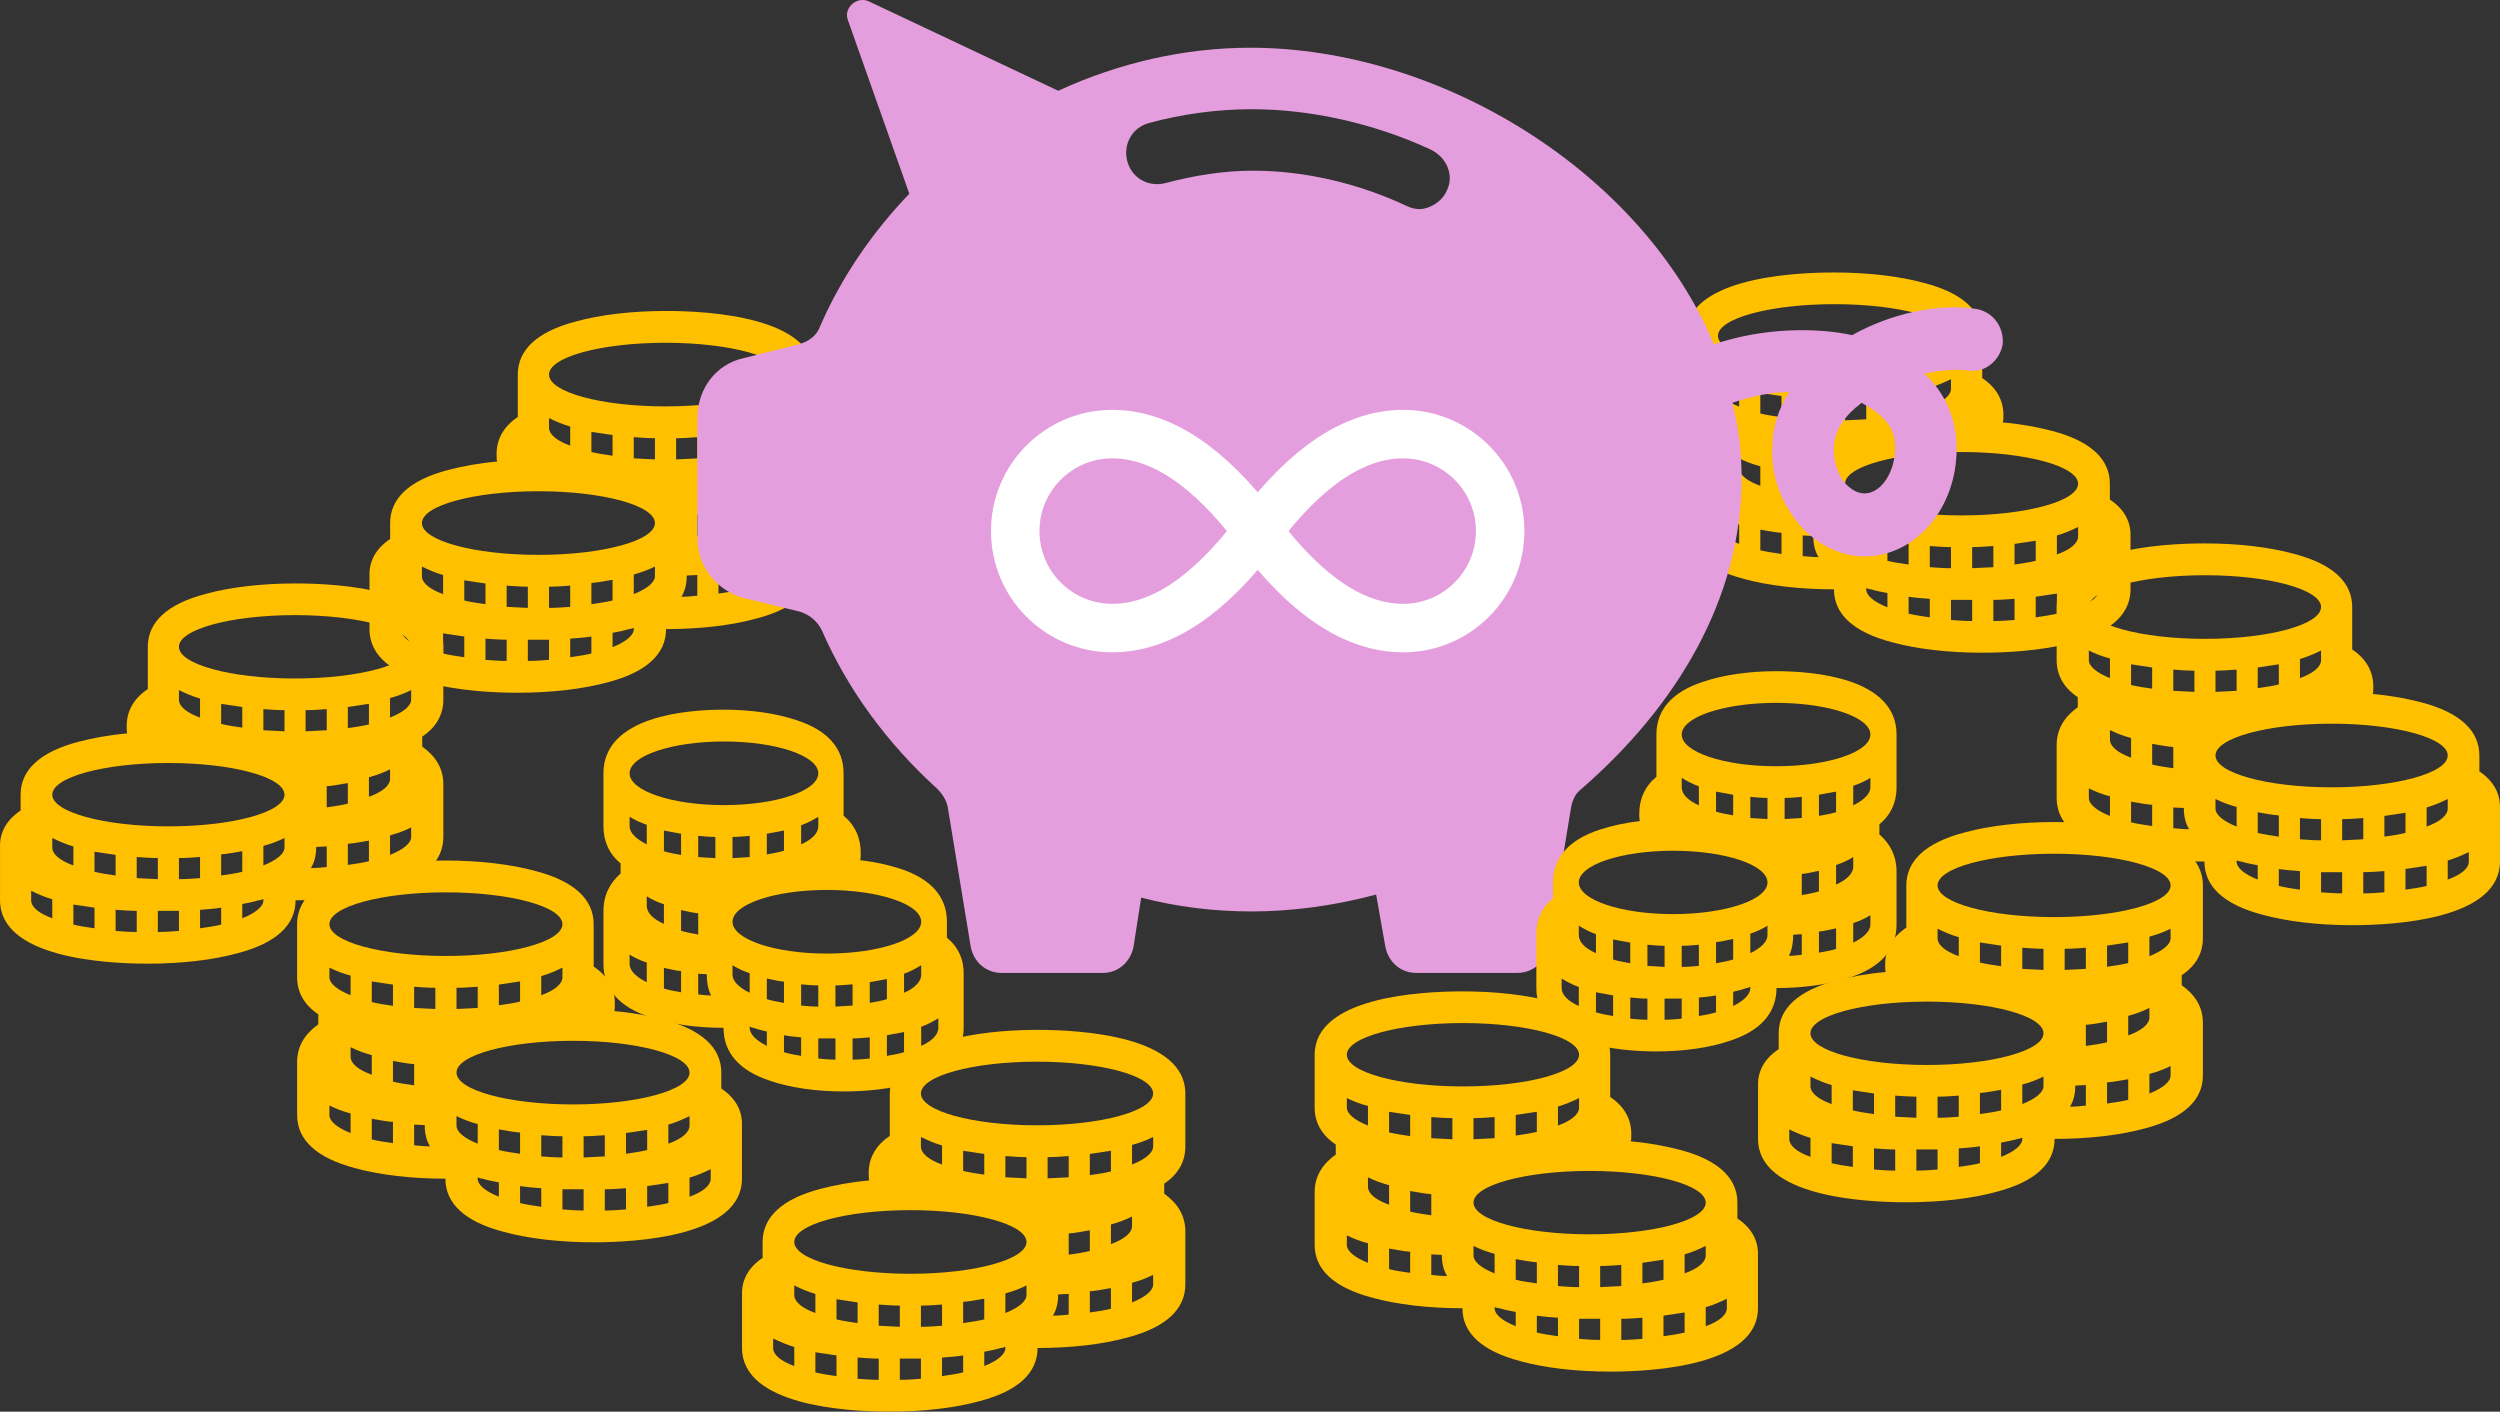 <svg width="1624" height="917" xmlns="http://www.w3.org/2000/svg" xmlns:xlink="http://www.w3.org/1999/xlink" xml:space="preserve" overflow="hidden"><rect width="100%" height="100%" fill="#333333" stroke="none"/><defs><clipPath id="clip0"><rect x="1237" y="729" width="1624" height="917"/></clipPath></defs><g clip-path="url(#clip0)" transform="translate(-1237 -729)"><path d="M2600.68 1111.83C2600.68 1116.29 2595.52 1120.41 2586.92 1123.5L2586.92 1111.15C2591.74 1109.77 2596.56 1107.72 2600.68 1105.66L2600.68 1111.83ZM2573.16 1089.19 2573.16 1076.84C2577.98 1075.47 2582.79 1073.41 2586.92 1071.35L2586.92 1077.53C2586.92 1081.99 2581.76 1086.1 2573.16 1089.19ZM2573.16 1127.61C2569.03 1128.64 2564.22 1129.33 2559.4 1130.02L2559.4 1116.64C2563.87 1115.95 2568.69 1115.26 2573.16 1114.58L2573.16 1127.61ZM2545.64 1082.33C2550.11 1081.64 2554.93 1080.96 2559.4 1080.27L2559.4 1093.31C2555.27 1094.34 2550.46 1095.02 2545.64 1095.71L2545.64 1082.33ZM2545.64 1131.73C2541.17 1132.07 2536.7 1132.42 2531.88 1132.42L2531.88 1118.69C2536.01 1118.69 2540.82 1118.35 2545.64 1118.01L2545.64 1131.73ZM2518.12 1098.11 2518.12 1084.39C2522.25 1084.39 2527.06 1084.05 2531.88 1083.7L2531.88 1097.42C2527.41 1097.77 2522.93 1097.77 2518.12 1098.11ZM2518.12 1132.42C2513.3 1132.42 2508.83 1132.07 2504.36 1131.73L2504.36 1118.69C2506.77 1118.69 2508.83 1118.69 2511.24 1118.69 2513.3 1118.69 2515.71 1118.69 2518.12 1118.69L2518.12 1132.42ZM2490.6 1083.7C2495.07 1084.05 2499.54 1084.39 2504.36 1084.39L2504.36 1098.11C2499.54 1098.11 2495.07 1097.77 2490.6 1097.42L2490.6 1083.7ZM2490.6 1130.02C2485.78 1129.33 2480.96 1128.64 2476.83 1127.61L2476.83 1116.64C2481.31 1117.32 2485.78 1117.67 2490.6 1118.01L2490.6 1130.02ZM2463.07 1093.31 2463.07 1079.93C2467.55 1080.62 2472.02 1081.64 2476.83 1081.99L2476.83 1095.71C2472.02 1095.02 2467.2 1094.34 2463.07 1093.31ZM2463.07 1123.5C2454.47 1120.07 2449.31 1115.95 2449.31 1111.83L2449.31 1111.15C2449.31 1111.15 2449.31 1111.15 2449.66 1111.15 2450.69 1111.49 2451.38 1111.83 2452.41 1111.83 2455.85 1112.86 2459.29 1113.55 2463.07 1114.23L2463.07 1123.5ZM2408.03 1076.84C2410.44 1076.84 2412.5 1077.18 2414.91 1077.18L2414.91 1077.53C2414.91 1082.33 2415.94 1087.13 2418.35 1090.91 2414.91 1090.91 2411.47 1090.56 2408.03 1090.22L2408.03 1076.84ZM2394.27 1035.68C2398.74 1036.36 2403.21 1037.39 2408.03 1037.73L2408.03 1051.46C2403.21 1050.77 2398.4 1050.08 2394.27 1049.05L2394.27 1035.68ZM2394.27 1088.85C2389.45 1088.16 2384.64 1087.48 2380.51 1086.45L2380.51 1073.07C2384.98 1073.75 2389.45 1074.78 2394.27 1075.13L2394.27 1088.85ZM2366.75 1032.93 2366.75 1026.76C2370.88 1028.81 2375.35 1030.53 2380.51 1031.9L2380.51 1044.59C2371.91 1041.51 2366.75 1037.39 2366.75 1032.93ZM2366.75 1082.33C2358.15 1078.9 2352.99 1074.78 2352.99 1070.67L2352.99 1064.49C2357.11 1066.55 2361.59 1068.27 2366.75 1069.64L2366.75 1082.33ZM2352.99 975.297C2357.11 977.356 2361.59 979.071 2366.75 980.443L2366.75 993.136C2358.15 989.706 2352.99 985.589 2352.99 981.472L2352.99 975.297ZM2394.27 986.275 2394.27 999.997C2389.45 999.311 2384.64 998.625 2380.51 997.596L2380.51 984.217C2384.98 984.903 2389.45 985.589 2394.27 986.275ZM2428.67 926.583C2470.64 926.583 2504.36 935.846 2504.36 947.167 2504.36 958.488 2470.64 967.75 2428.67 967.75 2386.7 967.75 2352.99 958.488 2352.99 947.167 2352.99 935.846 2386.7 926.583 2428.67 926.583ZM2449.31 1089.19C2440.71 1085.76 2435.55 1081.64 2435.55 1077.53L2435.55 1071.35C2439.68 1073.41 2444.15 1075.13 2449.31 1076.5L2449.31 1089.19ZM2490.6 993.136 2490.6 980.786C2495.41 979.414 2500.23 977.356 2504.36 975.297L2504.36 981.472C2504.36 985.932 2499.2 990.049 2490.6 993.136ZM2463.07 999.654 2463.07 986.275C2467.55 985.589 2472.36 984.903 2476.83 984.217L2476.83 997.253C2472.71 998.282 2467.89 998.968 2463.07 999.654ZM2435.55 1002.06 2435.55 988.333C2439.68 988.333 2444.5 987.991 2449.31 987.647L2449.31 1001.37C2444.84 1001.71 2440.37 1001.71 2435.55 1002.06ZM2408.03 1001.37 2408.03 987.647C2412.5 987.991 2416.97 988.333 2421.79 988.333L2421.79 1002.06C2416.97 1001.71 2412.5 1001.71 2408.03 1001.37ZM2586.92 1043.22C2586.92 1054.54 2553.21 1063.81 2511.24 1063.81 2469.27 1063.81 2435.55 1054.54 2435.55 1043.22 2435.55 1031.9 2469.27 1022.64 2511.24 1022.64 2553.21 1022.64 2586.92 1031.9 2586.92 1043.22ZM2607.56 1053.51 2607.56 1043.22C2607.56 1027.1 2594.84 1015.43 2570.07 1008.92 2560.78 1006.52 2550.11 1004.46 2538.07 1003.43 2538.42 1002.06 2538.42 1000.34 2538.42 998.625 2538.42 989.02 2533.94 980.786 2524.65 974.611L2524.65 947.167C2524.65 931.043 2511.93 919.379 2487.16 912.861 2470.99 908.401 2450.34 906 2428.33 906 2399.43 906 2332 910.117 2332 947.167L2332 981.472C2332 991.078 2336.47 999.311 2345.76 1005.49L2345.76 1012C2337.5 1017.84 2332 1025.73 2332 1036.36L2332 1070.67C2332 1086.79 2344.73 1098.45 2369.5 1104.97 2385.67 1109.43 2406.31 1111.83 2428.33 1111.83 2428.33 1127.96 2441.06 1139.62 2465.83 1146.14 2482 1150.6 2502.64 1153 2524.65 1153 2553.55 1153 2620.98 1148.88 2620.98 1111.83L2620.98 1077.53C2621.33 1067.92 2616.85 1059.69 2607.56 1053.51Z" fill="#FFC000" fill-rule="evenodd"/><path d="M268.684 206.667C268.684 211.145 263.523 215.278 254.923 218.378L254.923 205.978C259.739 204.6 264.556 202.533 268.684 200.467L268.684 206.667ZM241.162 183.933 241.162 171.533C245.978 170.156 250.795 168.089 254.923 166.022L254.923 172.222C254.923 176.7 249.762 180.834 241.162 183.933ZM241.162 222.511C237.034 223.545 232.217 224.234 227.401 224.923L227.401 211.489C231.873 210.8 236.689 210.111 241.162 209.422L241.162 222.511ZM213.64 177.045C218.112 176.356 222.928 175.667 227.401 174.978L227.401 188.067C223.273 189.1 218.456 189.789 213.64 190.478L213.64 177.045ZM213.64 226.645C209.167 226.989 204.695 227.334 199.879 227.334L199.879 213.556C204.007 213.556 208.824 213.211 213.64 212.867L213.64 226.645ZM186.118 192.889 186.118 179.111C190.246 179.111 195.063 178.767 199.879 178.422L199.879 192.2C195.406 192.545 190.934 192.545 186.118 192.889ZM186.118 227.334C181.302 227.334 176.829 226.989 172.357 226.645L172.357 213.556C174.765 213.556 176.829 213.556 179.237 213.556 181.302 213.556 183.71 213.556 186.118 213.556L186.118 227.334ZM158.596 178.422C163.068 178.767 167.541 179.111 172.357 179.111L172.357 192.889C167.541 192.889 163.068 192.545 158.596 192.2L158.596 178.422ZM158.596 224.923C153.78 224.234 148.963 223.545 144.835 222.511L144.835 211.489C149.307 212.178 153.78 212.523 158.596 212.867L158.596 224.923ZM131.074 188.067 131.074 174.634C135.546 175.323 140.019 176.356 144.835 176.7L144.835 190.478C140.019 189.789 135.202 189.1 131.074 188.067ZM131.074 218.378C122.473 214.934 117.313 210.8 117.313 206.667L117.313 205.978C117.313 205.978 117.313 205.978 117.657 205.978 118.689 206.323 119.377 206.667 120.409 206.667 123.849 207.7 127.289 208.389 131.074 209.078L131.074 218.378ZM76.03 171.533C78.438 171.533 80.502 171.878 82.91 171.878L82.91 172.222C82.91 177.045 83.942 181.867 86.351 185.656 82.91 185.656 79.47 185.311 76.03 184.967L76.03 171.533ZM62.269 130.2C66.741 130.889 71.213 131.923 76.03 132.267L76.03 146.045C71.213 145.356 66.397 144.667 62.269 143.634L62.269 130.2ZM62.269 183.589C57.452 182.9 52.636 182.211 48.508 181.178L48.508 167.745C52.98 168.434 57.452 169.467 62.269 169.811L62.269 183.589ZM34.747 127.445 34.747 121.245C38.875 123.311 43.347 125.034 48.508 126.411L48.508 139.156C39.907 136.056 34.747 131.923 34.747 127.445ZM34.747 177.045C26.146 173.6 20.986 169.467 20.986 165.333L20.986 159.133C25.114 161.2 29.586 162.923 34.747 164.3L34.747 177.045ZM20.986 69.578C25.114 71.644 29.586 73.367 34.747 74.745L34.747 87.489C26.146 84.044 20.986 79.911 20.986 75.778L20.986 69.578ZM62.269 80.6 62.269 94.378C57.452 93.689 52.636 93 48.508 91.967L48.508 78.533C52.98 79.222 57.452 79.911 62.269 80.6ZM96.671 20.667C138.642 20.667 172.357 29.967 172.357 41.333 172.357 52.7 138.642 62 96.671 62 54.7 62 20.986 52.7 20.986 41.333 20.986 29.967 54.7 20.667 96.671 20.667ZM117.313 183.933C108.712 180.489 103.552 176.356 103.552 172.222L103.552 166.022C107.68 168.089 112.152 169.811 117.313 171.189L117.313 183.933ZM158.596 87.489 158.596 75.089C163.412 73.711 168.229 71.644 172.357 69.578L172.357 75.778C172.357 80.256 167.196 84.389 158.596 87.489ZM131.074 94.034 131.074 80.6C135.546 79.911 140.362 79.222 144.835 78.533L144.835 91.622C140.707 92.656 135.89 93.344 131.074 94.034ZM103.552 96.445 103.552 82.667C107.68 82.667 112.496 82.323 117.313 81.978L117.313 95.756C112.84 96.1 108.368 96.1 103.552 96.445ZM76.03 95.756 76.03 81.978C80.502 82.323 84.974 82.667 89.791 82.667L89.791 96.445C84.974 96.1 80.502 96.1 76.03 95.756ZM254.923 137.778C254.923 149.145 221.208 158.445 179.237 158.445 137.266 158.445 103.552 149.145 103.552 137.778 103.552 126.411 137.266 117.111 179.237 117.111 221.208 117.111 254.923 126.411 254.923 137.778ZM275.565 148.111 275.565 137.778C275.565 121.589 262.835 109.878 238.066 103.333 228.777 100.922 218.112 98.856 206.071 97.822 206.415 96.445 206.415 94.722 206.415 93 206.415 83.356 201.943 75.089 192.654 68.889L192.654 41.333C192.654 25.144 179.925 13.433 155.156 6.889 138.986 2.411 118.345 0 96.327 0 67.429 0 0 4.133 0 41.333L0 75.778C0 85.422 4.472 93.689 13.761 99.889L13.761 106.434C5.504 112.289 0 120.211 0 130.889L0 165.333C0 181.522 12.729 193.234 37.499 199.778 53.668 204.256 74.309 206.667 96.327 206.667 96.327 222.856 109.056 234.567 133.826 241.111 149.995 245.589 170.637 248 192.654 248 221.552 248 288.981 243.867 288.981 206.667L288.981 172.222C289.326 162.578 284.853 154.311 275.565 148.111Z" fill="#FFC000" fill-rule="evenodd" transform="matrix(-1 0 0 1 1766 931)"/><path d="M2448.16 1049.52C2443.17 1049.52 2439.18 1046.53 2436.19 1043.54 2431.2 1038.54 2428.21 1029.56 2428.21 1020.57 2428.21 1007.6 2437.18 997.612 2445.16 991.622L2446.16 990.623C2465.12 1000.61 2468.1 1010.59 2468.1 1019.58 2468.1 1035.55 2459.13 1049.52 2448.16 1049.52ZM2176.83 852.856C2173.83 859.844 2165.85 864.835 2158.87 864.835 2155.88 864.835 2152.89 863.837 2150.89 862.839 2118.97 847.864 2084.06 839.878 2051.14 839.878 2032.18 839.878 2013.23 842.873 1994.28 847.864 1983.3 850.859 1972.33 844.869 1969.34 833.887 1966.35 822.906 1972.33 811.925 1983.3 808.93 2005.25 802.94 2028.19 799.945 2050.14 799.945 2088.05 799.945 2128.94 808.93 2165.85 825.901 2176.83 830.893 2181.81 842.873 2176.83 852.856ZM2520.98 929.726C2496.04 925.733 2465.12 932.721 2440.18 946.697 2417.23 941.706 2382.32 941.706 2350.4 952.688 2303.51 840.876 2172.84 760.012 2049.14 760.012 2006.25 760.012 1963.35 769.995 1924.45 787.965L1801.75 730.063C1793.77 726.069 1784.79 734.055 1787.79 742.042L1827.69 854.852C1803.75 879.81 1783.8 908.761 1769.83 940.708 1767.84 946.697 1762.85 950.691 1755.87 952.688L1719.95 961.672C1702 965.666 1690.03 981.639 1690.03 1000.61L1690.03 1078.48C1690.03 1096.45 1702 1112.42 1719.95 1117.41L1756.86 1126.4C1762.85 1128.39 1767.84 1132.39 1770.83 1138.37 1787.79 1177.31 1813.72 1212.25 1845.64 1241.2 1848.64 1244.2 1851.63 1248.19 1852.63 1253.18L1867.59 1344.03C1869.58 1354.01 1877.56 1361 1887.54 1361L1953.38 1361C1963.35 1361 1971.33 1354.01 1973.33 1344.03L1978.32 1312.08C2001.26 1318.07 2025.2 1321.07 2050.14 1321.07 2077.07 1321.07 2105 1317.07 2130.94 1310.09L2136.93 1344.03C2138.92 1354.01 2146.9 1361 2156.88 1361L2222.71 1361C2232.69 1361 2240.67 1354.01 2242.66 1344.03L2257.63 1253.18C2258.63 1248.19 2260.62 1244.2 2264.61 1241.2 2325.46 1188.29 2368.35 1118.41 2368.35 1039.54 2368.35 1022.57 2366.36 1006.6 2362.37 990.623 2374.34 986.631 2387.31 983.636 2399.28 983.636 2392.29 994.617 2388.31 1006.6 2388.31 1019.58 2387.31 1039.54 2395.29 1058.51 2408.26 1072.49 2419.23 1083.47 2433.19 1090.46 2448.16 1090.46 2481.07 1090.46 2508.01 1059.51 2508.01 1020.57 2508.01 1001.61 2501.02 984.634 2487.06 971.656 2497.04 969.659 2506.01 968.66 2514.99 969.659 2525.97 971.656 2535.94 963.669 2537.93 952.688 2538.93 941.706 2531.95 931.723 2520.98 929.726Z" fill="#E59EDD" fill-rule="evenodd"/><path d="M2840.75 1288.67C2840.75 1293.14 2835.61 1297.28 2827.04 1300.38L2827.04 1287.98C2831.84 1286.6 2836.64 1284.53 2840.75 1282.47L2840.75 1288.67ZM2813.33 1265.93 2813.33 1253.53C2818.13 1252.16 2822.93 1250.09 2827.04 1248.02L2827.04 1254.22C2827.04 1258.7 2821.9 1262.83 2813.33 1265.93ZM2813.33 1304.51C2809.21 1305.54 2804.41 1306.23 2799.61 1306.92L2799.61 1293.49C2804.07 1292.8 2808.87 1292.11 2813.33 1291.42L2813.33 1304.51ZM2785.9 1259.04C2790.36 1258.36 2795.16 1257.67 2799.61 1256.98L2799.61 1270.07C2795.5 1271.1 2790.7 1271.79 2785.9 1272.48L2785.9 1259.04ZM2785.9 1308.64C2781.44 1308.99 2776.99 1309.33 2772.19 1309.33L2772.19 1295.56C2776.3 1295.56 2781.1 1295.21 2785.9 1294.87L2785.9 1308.64ZM2758.47 1274.89 2758.47 1261.11C2762.59 1261.11 2767.39 1260.77 2772.19 1260.42L2772.19 1274.2C2767.73 1274.54 2763.27 1274.54 2758.47 1274.89ZM2758.47 1309.33C2753.67 1309.33 2749.22 1308.99 2744.76 1308.64L2744.76 1295.56C2747.16 1295.56 2749.22 1295.56 2751.62 1295.56 2753.67 1295.56 2756.07 1295.56 2758.47 1295.56L2758.47 1309.33ZM2731.05 1260.42C2735.5 1260.77 2739.96 1261.11 2744.76 1261.11L2744.76 1274.89C2739.96 1274.89 2735.5 1274.54 2731.05 1274.2L2731.05 1260.42ZM2731.05 1306.92C2726.25 1306.23 2721.45 1305.54 2717.33 1304.51L2717.33 1293.49C2721.79 1294.18 2726.25 1294.52 2731.05 1294.87L2731.05 1306.92ZM2703.62 1270.07 2703.62 1256.63C2708.08 1257.32 2712.53 1258.36 2717.33 1258.7L2717.33 1272.48C2712.53 1271.79 2707.73 1271.1 2703.62 1270.07ZM2703.62 1300.38C2695.05 1296.93 2689.91 1292.8 2689.91 1288.67L2689.91 1287.98C2689.91 1287.98 2689.91 1287.98 2690.25 1287.98 2691.28 1288.32 2691.96 1288.67 2692.99 1288.67 2696.42 1289.7 2699.85 1290.39 2703.62 1291.08L2703.62 1300.38ZM2648.77 1253.53C2651.17 1253.53 2653.22 1253.88 2655.62 1253.88L2655.62 1254.22C2655.62 1259.04 2656.65 1263.87 2659.05 1267.66 2655.62 1267.66 2652.2 1267.31 2648.77 1266.97L2648.77 1253.53ZM2635.05 1212.2C2639.51 1212.89 2643.97 1213.92 2648.77 1214.27L2648.77 1228.04C2643.97 1227.36 2639.17 1226.67 2635.05 1225.63L2635.05 1212.2ZM2635.05 1265.59C2630.25 1264.9 2625.45 1264.21 2621.34 1263.18L2621.34 1249.74C2625.8 1250.43 2630.25 1251.47 2635.05 1251.81L2635.05 1265.59ZM2607.63 1209.44 2607.63 1203.24C2611.74 1205.31 2616.2 1207.03 2621.34 1208.41L2621.34 1221.16C2612.77 1218.06 2607.63 1213.92 2607.63 1209.44ZM2607.63 1259.04C2599.06 1255.6 2593.91 1251.47 2593.91 1247.33L2593.91 1241.13C2598.03 1243.2 2602.48 1244.92 2607.63 1246.3L2607.63 1259.04ZM2593.91 1151.58C2598.03 1153.64 2602.48 1155.37 2607.63 1156.74L2607.63 1169.49C2599.06 1166.04 2593.91 1161.91 2593.91 1157.78L2593.91 1151.58ZM2635.05 1162.6 2635.05 1176.38C2630.25 1175.69 2625.45 1175 2621.34 1173.97L2621.34 1160.53C2625.8 1161.22 2630.25 1161.91 2635.05 1162.6ZM2669.34 1102.67C2711.16 1102.67 2744.76 1111.97 2744.76 1123.33 2744.76 1134.7 2711.16 1144 2669.34 1144 2627.51 1144 2593.91 1134.7 2593.91 1123.33 2593.91 1111.97 2627.51 1102.67 2669.34 1102.67ZM2689.91 1265.93C2681.34 1262.49 2676.19 1258.36 2676.19 1254.22L2676.19 1248.02C2680.31 1250.09 2684.76 1251.81 2689.91 1253.19L2689.91 1265.93ZM2731.05 1169.49 2731.05 1157.09C2735.85 1155.71 2740.65 1153.64 2744.76 1151.58L2744.76 1157.78C2744.76 1162.26 2739.62 1166.39 2731.05 1169.49ZM2703.62 1176.03 2703.62 1162.6C2708.08 1161.91 2712.88 1161.22 2717.33 1160.53L2717.33 1173.62C2713.22 1174.66 2708.42 1175.34 2703.62 1176.03ZM2676.19 1178.44 2676.19 1164.67C2680.31 1164.67 2685.11 1164.32 2689.91 1163.98L2689.91 1177.76C2685.45 1178.1 2680.99 1178.1 2676.19 1178.44ZM2648.77 1177.76 2648.77 1163.98C2653.22 1164.32 2657.68 1164.67 2662.48 1164.67L2662.48 1178.44C2657.68 1178.1 2653.22 1178.1 2648.77 1177.76ZM2827.04 1219.78C2827.04 1231.14 2793.44 1240.44 2751.62 1240.44 2709.79 1240.44 2676.19 1231.14 2676.19 1219.78 2676.19 1208.41 2709.79 1199.11 2751.62 1199.11 2793.44 1199.11 2827.04 1208.41 2827.04 1219.78ZM2847.61 1230.11 2847.61 1219.78C2847.61 1203.59 2834.93 1191.88 2810.24 1185.33 2800.99 1182.92 2790.36 1180.86 2778.36 1179.82 2778.7 1178.44 2778.7 1176.72 2778.7 1175 2778.7 1165.36 2774.24 1157.09 2764.99 1150.89L2764.99 1123.33C2764.99 1107.14 2752.3 1095.43 2727.62 1088.89 2711.51 1084.41 2690.94 1082 2668.99 1082 2640.2 1082 2573 1086.13 2573 1123.33L2573 1157.78C2573 1167.42 2577.46 1175.69 2586.71 1181.89L2586.71 1188.43C2578.49 1194.29 2573 1202.21 2573 1212.89L2573 1247.33C2573 1263.52 2585.69 1275.23 2610.37 1281.78 2626.48 1286.26 2647.05 1288.67 2668.99 1288.67 2668.99 1304.86 2681.68 1316.57 2706.36 1323.11 2722.48 1327.59 2743.05 1330 2764.99 1330 2793.79 1330 2860.98 1325.87 2860.98 1288.67L2860.98 1254.22C2861.32 1244.58 2856.87 1236.31 2847.61 1230.11Z" fill="#FFC000" fill-rule="evenodd"/><path d="M268.684 205.833C268.684 210.293 263.523 214.41 254.923 217.497L254.923 205.147C259.739 203.775 264.556 201.717 268.684 199.658L268.684 205.833ZM241.162 183.192 241.162 170.842C245.978 169.47 250.795 167.411 254.923 165.353L254.923 171.528C254.923 175.988 249.762 180.104 241.162 183.192ZM241.162 221.614C237.034 222.643 232.217 223.329 227.401 224.016L227.401 210.636C231.873 209.95 236.689 209.264 241.162 208.578L241.162 221.614ZM213.64 176.331C218.112 175.645 222.928 174.958 227.401 174.272L227.401 187.308C223.273 188.338 218.456 189.024 213.64 189.71L213.64 176.331ZM213.64 225.731C209.167 226.074 204.695 226.417 199.879 226.417L199.879 212.695C204.007 212.695 208.824 212.352 213.64 212.008L213.64 225.731ZM186.118 192.111 186.118 178.389C190.246 178.389 195.063 178.046 199.879 177.703L199.879 191.425C195.406 191.768 190.934 191.768 186.118 192.111ZM186.118 226.417C181.302 226.417 176.829 226.074 172.357 225.731L172.357 212.695C174.765 212.695 176.829 212.695 179.237 212.695 181.302 212.695 183.71 212.695 186.118 212.695L186.118 226.417ZM158.596 177.703C163.068 178.046 167.541 178.389 172.357 178.389L172.357 192.111C167.541 192.111 163.068 191.768 158.596 191.425L158.596 177.703ZM158.596 224.016C153.78 223.329 148.963 222.643 144.835 221.614L144.835 210.636C149.307 211.322 153.78 211.666 158.596 212.008L158.596 224.016ZM131.074 187.308 131.074 173.929C135.546 174.616 140.019 175.645 144.835 175.988L144.835 189.71C140.019 189.024 135.202 188.338 131.074 187.308ZM131.074 217.497C122.473 214.067 117.313 209.95 117.313 205.833L117.313 205.147C117.313 205.147 117.313 205.147 117.657 205.147 118.689 205.491 119.377 205.833 120.409 205.833 123.849 206.863 127.289 207.549 131.074 208.235L131.074 217.497ZM76.03 170.842C78.438 170.842 80.502 171.185 82.91 171.185L82.91 171.528C82.91 176.331 83.942 181.133 86.351 184.907 82.91 184.907 79.47 184.564 76.03 184.221L76.03 170.842ZM62.269 129.675C66.741 130.361 71.213 131.391 76.03 131.733L76.03 145.456C71.213 144.77 66.397 144.083 62.269 143.054L62.269 129.675ZM62.269 182.849C57.452 182.163 52.636 181.477 48.508 180.447L48.508 167.068C52.98 167.754 57.452 168.783 62.269 169.127L62.269 182.849ZM34.747 126.931 34.747 120.756C38.875 122.814 43.347 124.529 48.508 125.902L48.508 138.595C39.907 135.507 34.747 131.391 34.747 126.931ZM34.747 176.331C26.146 172.9 20.986 168.783 20.986 164.667L20.986 158.492C25.114 160.55 29.586 162.266 34.747 163.638L34.747 176.331ZM20.986 69.297C25.114 71.356 29.586 73.071 34.747 74.443L34.747 87.136C26.146 83.706 20.986 79.589 20.986 75.472L20.986 69.297ZM62.269 80.275 62.269 93.997C57.452 93.311 52.636 92.625 48.508 91.596L48.508 78.217C52.98 78.903 57.452 79.589 62.269 80.275ZM96.671 20.583C138.642 20.583 172.357 29.846 172.357 41.167 172.357 52.488 138.642 61.75 96.671 61.75 54.7 61.75 20.986 52.488 20.986 41.167 20.986 29.846 54.7 20.583 96.671 20.583ZM117.313 183.192C108.712 179.761 103.552 175.645 103.552 171.528L103.552 165.353C107.68 167.411 112.152 169.127 117.313 170.499L117.313 183.192ZM158.596 87.136 158.596 74.786C163.412 73.414 168.229 71.356 172.357 69.297L172.357 75.472C172.357 79.932 167.196 84.049 158.596 87.136ZM131.074 93.654 131.074 80.275C135.546 79.589 140.362 78.903 144.835 78.217L144.835 91.253C140.707 92.282 135.89 92.968 131.074 93.654ZM103.552 96.056 103.552 82.333C107.68 82.333 112.496 81.99 117.313 81.647L117.313 95.37C112.84 95.713 108.368 95.713 103.552 96.056ZM76.03 95.37 76.03 81.647C80.502 81.99 84.974 82.333 89.791 82.333L89.791 96.056C84.974 95.713 80.502 95.713 76.03 95.37ZM254.923 137.222C254.923 148.543 221.208 157.806 179.237 157.806 137.266 157.806 103.552 148.543 103.552 137.222 103.552 125.902 137.266 116.639 179.237 116.639 221.208 116.639 254.923 125.902 254.923 137.222ZM275.565 147.514 275.565 137.222C275.565 121.099 262.835 109.435 238.066 102.917 228.777 100.516 218.112 98.457 206.071 97.428 206.415 96.056 206.415 94.341 206.415 92.625 206.415 83.019 201.943 74.786 192.654 68.611L192.654 41.167C192.654 25.043 179.925 13.379 155.156 6.861 138.986 2.401 118.345 0 96.327 0 67.429 0 0 4.117 0 41.167L0 75.472C0 85.078 4.472 93.311 13.761 99.486L13.761 106.004C5.504 111.836 0 119.727 0 130.361L0 164.667C0 180.79 12.729 192.454 37.499 198.972 53.668 203.432 74.309 205.833 96.327 205.833 96.327 221.957 109.056 233.621 133.826 240.139 149.995 244.599 170.637 247 192.654 247 221.552 247 288.981 242.883 288.981 205.833L288.981 171.528C289.326 161.922 284.853 153.689 275.565 147.514Z" fill="#FFC000" fill-rule="evenodd" transform="matrix(-1 0 0 1 2668 1263)"/><path d="M2358.75 1578.83C2358.75 1583.29 2353.61 1587.41 2345.04 1590.5L2345.04 1578.15C2349.84 1576.78 2354.64 1574.72 2358.75 1572.66L2358.75 1578.83ZM2331.33 1556.19 2331.33 1543.84C2336.13 1542.47 2340.93 1540.41 2345.04 1538.35L2345.04 1544.53C2345.04 1548.99 2339.9 1553.1 2331.33 1556.19ZM2331.33 1594.61C2327.21 1595.64 2322.41 1596.33 2317.61 1597.02L2317.61 1583.64C2322.07 1582.95 2326.87 1582.26 2331.33 1581.58L2331.33 1594.61ZM2303.9 1549.33C2308.36 1548.64 2313.16 1547.96 2317.61 1547.27L2317.61 1560.31C2313.5 1561.34 2308.7 1562.02 2303.9 1562.71L2303.9 1549.33ZM2303.9 1598.73C2299.44 1599.07 2294.99 1599.42 2290.19 1599.42L2290.19 1585.69C2294.3 1585.69 2299.1 1585.35 2303.9 1585.01L2303.9 1598.73ZM2276.47 1565.11 2276.47 1551.39C2280.59 1551.39 2285.39 1551.05 2290.19 1550.7L2290.19 1564.43C2285.73 1564.77 2281.27 1564.77 2276.47 1565.11ZM2276.47 1599.42C2271.67 1599.42 2267.22 1599.07 2262.76 1598.73L2262.76 1585.69C2265.16 1585.69 2267.22 1585.69 2269.62 1585.69 2271.67 1585.69 2274.07 1585.69 2276.47 1585.69L2276.47 1599.42ZM2249.05 1550.7C2253.5 1551.05 2257.96 1551.39 2262.76 1551.39L2262.76 1565.11C2257.96 1565.11 2253.5 1564.77 2249.05 1564.43L2249.05 1550.7ZM2249.05 1597.02C2244.25 1596.33 2239.45 1595.64 2235.33 1594.61L2235.33 1583.64C2239.79 1584.32 2244.25 1584.67 2249.05 1585.01L2249.05 1597.02ZM2221.62 1560.31 2221.62 1546.93C2226.08 1547.62 2230.53 1548.64 2235.33 1548.99L2235.33 1562.71C2230.53 1562.02 2225.73 1561.34 2221.62 1560.31ZM2221.62 1590.5C2213.05 1587.07 2207.91 1582.95 2207.91 1578.83L2207.91 1578.15C2207.91 1578.15 2207.91 1578.15 2208.25 1578.15 2209.28 1578.49 2209.96 1578.83 2210.99 1578.83 2214.42 1579.86 2217.85 1580.55 2221.62 1581.23L2221.62 1590.5ZM2166.77 1543.84C2169.17 1543.84 2171.22 1544.18 2173.62 1544.18L2173.62 1544.53C2173.62 1549.33 2174.65 1554.13 2177.05 1557.91 2173.62 1557.91 2170.2 1557.56 2166.77 1557.22L2166.77 1543.84ZM2153.05 1502.67C2157.51 1503.36 2161.97 1504.39 2166.77 1504.73L2166.77 1518.46C2161.97 1517.77 2157.17 1517.08 2153.05 1516.05L2153.05 1502.67ZM2153.05 1555.85C2148.25 1555.16 2143.45 1554.48 2139.34 1553.45L2139.34 1540.07C2143.8 1540.75 2148.25 1541.78 2153.05 1542.13L2153.05 1555.85ZM2125.63 1499.93 2125.63 1493.76C2129.74 1495.81 2134.2 1497.53 2139.34 1498.9L2139.34 1511.59C2130.77 1508.51 2125.63 1504.39 2125.63 1499.93ZM2125.63 1549.33C2117.06 1545.9 2111.91 1541.78 2111.91 1537.67L2111.91 1531.49C2116.03 1533.55 2120.48 1535.27 2125.63 1536.64L2125.63 1549.33ZM2111.91 1442.3C2116.03 1444.36 2120.48 1446.07 2125.63 1447.44L2125.63 1460.14C2117.06 1456.71 2111.91 1452.59 2111.91 1448.47L2111.91 1442.3ZM2153.05 1453.27 2153.05 1467C2148.25 1466.31 2143.45 1465.62 2139.34 1464.6L2139.34 1451.22C2143.8 1451.9 2148.25 1452.59 2153.05 1453.27ZM2187.34 1393.58C2229.16 1393.58 2262.76 1402.85 2262.76 1414.17 2262.76 1425.49 2229.16 1434.75 2187.34 1434.75 2145.51 1434.75 2111.91 1425.49 2111.91 1414.17 2111.91 1402.85 2145.51 1393.58 2187.34 1393.58ZM2207.91 1556.19C2199.34 1552.76 2194.19 1548.64 2194.19 1544.53L2194.19 1538.35C2198.31 1540.41 2202.76 1542.13 2207.91 1543.5L2207.91 1556.19ZM2249.05 1460.14 2249.05 1447.79C2253.85 1446.41 2258.65 1444.36 2262.76 1442.3L2262.76 1448.47C2262.76 1452.93 2257.62 1457.05 2249.05 1460.14ZM2221.62 1466.65 2221.62 1453.27C2226.08 1452.59 2230.88 1451.9 2235.33 1451.22L2235.33 1464.25C2231.22 1465.28 2226.42 1465.97 2221.62 1466.65ZM2194.19 1469.06 2194.19 1455.33C2198.31 1455.33 2203.11 1454.99 2207.91 1454.65L2207.91 1468.37C2203.45 1468.71 2198.99 1468.71 2194.19 1469.06ZM2166.77 1468.37 2166.77 1454.65C2171.22 1454.99 2175.68 1455.33 2180.48 1455.33L2180.48 1469.06C2175.68 1468.71 2171.22 1468.71 2166.77 1468.37ZM2345.04 1510.22C2345.04 1521.54 2311.44 1530.81 2269.62 1530.81 2227.79 1530.81 2194.19 1521.54 2194.19 1510.22 2194.19 1498.9 2227.79 1489.64 2269.62 1489.64 2311.44 1489.64 2345.04 1498.9 2345.04 1510.22ZM2365.61 1520.51 2365.61 1510.22C2365.61 1494.1 2352.93 1482.43 2328.24 1475.92 2318.99 1473.52 2308.36 1471.46 2296.36 1470.43 2296.7 1469.06 2296.7 1467.34 2296.7 1465.62 2296.7 1456.02 2292.24 1447.79 2282.99 1441.61L2282.99 1414.17C2282.99 1398.04 2270.3 1386.38 2245.62 1379.86 2229.51 1375.4 2208.94 1373 2186.99 1373 2158.2 1373 2091 1377.12 2091 1414.17L2091 1448.47C2091 1458.08 2095.46 1466.31 2104.71 1472.49L2104.71 1479C2096.49 1484.84 2091 1492.73 2091 1503.36L2091 1537.67C2091 1553.79 2103.69 1565.45 2128.37 1571.97 2144.48 1576.43 2165.05 1578.83 2186.99 1578.83 2186.99 1594.96 2199.68 1606.62 2224.36 1613.14 2240.48 1617.6 2261.05 1620 2282.99 1620 2311.79 1620 2378.98 1615.88 2378.98 1578.83L2378.98 1544.53C2379.32 1534.92 2374.87 1526.69 2365.61 1520.51Z" fill="#FFC000" fill-rule="evenodd"/><path d="M217.551 205.833C217.551 210.293 213.372 214.41 206.408 217.497L206.408 205.147C210.308 203.775 214.208 201.717 217.551 199.658L217.551 205.833ZM195.266 183.192 195.266 170.842C199.166 169.47 203.066 167.411 206.408 165.353L206.408 171.528C206.408 175.988 202.23 180.104 195.266 183.192ZM195.266 221.614C191.924 222.643 188.024 223.329 184.124 224.016L184.124 210.636C187.745 209.95 191.645 209.264 195.266 208.578L195.266 221.614ZM172.982 176.331C176.603 175.645 180.503 174.958 184.124 174.272L184.124 187.308C180.782 188.338 176.882 189.024 172.982 189.71L172.982 176.331ZM172.982 225.731C169.361 226.074 165.74 226.417 161.84 226.417L161.84 212.695C165.183 212.695 169.082 212.352 172.982 212.008L172.982 225.731ZM150.698 192.111 150.698 178.389C154.04 178.389 157.94 178.046 161.84 177.703L161.84 191.425C158.219 191.768 154.598 191.768 150.698 192.111ZM150.698 226.417C146.798 226.417 143.177 226.074 139.556 225.731L139.556 212.695C141.505 212.695 143.177 212.695 145.127 212.695 146.798 212.695 148.748 212.695 150.698 212.695L150.698 226.417ZM128.413 177.703C132.035 178.046 135.656 178.389 139.556 178.389L139.556 192.111C135.656 192.111 132.035 191.768 128.413 191.425L128.413 177.703ZM128.413 224.016C124.514 223.329 120.614 222.643 117.271 221.614L117.271 210.636C120.892 211.322 124.514 211.666 128.413 212.008L128.413 224.016ZM106.129 187.308 106.129 173.929C109.75 174.616 113.372 175.645 117.271 175.988L117.271 189.71C113.372 189.024 109.472 188.338 106.129 187.308ZM106.129 217.497C99.165 214.067 94.987 209.95 94.987 205.833L94.987 205.147C94.987 205.147 94.987 205.147 95.265 205.147 96.101 205.491 96.658 205.833 97.494 205.833 100.279 206.863 103.065 207.549 106.129 208.235L106.129 217.497ZM61.56 170.842C63.51 170.842 65.182 171.185 67.132 171.185L67.132 171.528C67.132 176.331 67.967 181.133 69.917 184.907 67.132 184.907 64.346 184.564 61.56 184.221L61.56 170.842ZM50.418 129.675C54.039 130.361 57.661 131.391 61.56 131.733L61.56 145.456C57.661 144.77 53.761 144.083 50.418 143.054L50.418 129.675ZM50.418 182.849C46.519 182.163 42.619 181.477 39.276 180.447L39.276 167.068C42.897 167.754 46.519 168.783 50.418 169.127L50.418 182.849ZM28.134 126.931 28.134 120.756C31.477 122.814 35.098 124.529 39.276 125.902L39.276 138.595C32.312 135.507 28.134 131.391 28.134 126.931ZM28.134 176.331C21.17 172.9 16.992 168.783 16.992 164.667L16.992 158.492C20.335 160.55 23.956 162.266 28.134 163.638L28.134 176.331ZM16.992 69.297C20.335 71.356 23.956 73.071 28.134 74.443L28.134 87.136C21.17 83.706 16.992 79.589 16.992 75.472L16.992 69.297ZM50.418 80.275 50.418 93.997C46.519 93.311 42.619 92.625 39.276 91.596L39.276 78.217C42.897 78.903 46.519 79.589 50.418 80.275ZM78.274 20.583C112.257 20.583 139.556 29.846 139.556 41.167 139.556 52.488 112.257 61.75 78.274 61.75 44.29 61.75 16.992 52.488 16.992 41.167 16.992 29.846 44.29 20.583 78.274 20.583ZM94.987 183.192C88.023 179.761 83.845 175.645 83.845 171.528L83.845 165.353C87.188 167.411 90.808 169.127 94.987 170.499L94.987 183.192ZM128.413 87.136 128.413 74.786C132.313 73.414 136.213 71.356 139.556 69.297L139.556 75.472C139.556 79.932 135.377 84.049 128.413 87.136ZM106.129 93.654 106.129 80.275C109.75 79.589 113.65 78.903 117.271 78.217L117.271 91.253C113.929 92.282 110.029 92.968 106.129 93.654ZM83.845 96.056 83.845 82.333C87.188 82.333 91.087 81.99 94.987 81.647L94.987 95.37C91.366 95.713 87.745 95.713 83.845 96.056ZM61.56 95.37 61.56 81.647C65.182 81.99 68.803 82.333 72.703 82.333L72.703 96.056C68.803 95.713 65.182 95.713 61.56 95.37ZM206.408 137.222C206.408 148.543 179.11 157.806 145.127 157.806 111.143 157.806 83.845 148.543 83.845 137.222 83.845 125.902 111.143 116.639 145.127 116.639 179.11 116.639 206.408 125.902 206.408 137.222ZM223.122 147.514 223.122 137.222C223.122 121.099 212.815 109.435 192.759 102.917 185.238 100.516 176.603 98.457 166.854 97.428 167.132 96.056 167.132 94.341 167.132 92.625 167.132 83.019 163.511 74.786 155.99 68.611L155.99 41.167C155.99 25.043 145.684 13.379 125.628 6.861 112.536 2.401 95.823 0 77.995 0 54.596 0 0 4.117 0 41.167L0 75.472C0 85.078 3.621 93.311 11.142 99.486L11.142 106.004C4.457 111.836 0 119.727 0 130.361L0 164.667C0 180.79 10.307 192.454 30.362 198.972 43.454 203.432 60.168 205.833 77.995 205.833 77.995 221.957 88.302 233.621 108.358 240.139 121.449 244.599 138.163 247 155.99 247 179.389 247 233.985 242.883 233.985 205.833L233.985 171.528C234.264 161.922 230.643 153.689 223.122 147.514Z" fill="#FFC000" fill-rule="evenodd" transform="matrix(-1 0 0 1 2469 1165)"/><path d="M267.754 205.833C267.754 210.293 262.612 214.41 254.041 217.497L254.041 205.147C258.841 203.775 263.64 201.717 267.754 199.658L267.754 205.833ZM240.327 183.192 240.327 170.842C245.127 169.47 249.927 167.411 254.041 165.353L254.041 171.528C254.041 175.988 248.898 180.104 240.327 183.192ZM240.327 221.614C236.213 222.643 231.414 223.329 226.614 224.016L226.614 210.636C231.071 209.95 235.87 209.264 240.327 208.578L240.327 221.614ZM212.901 176.331C217.357 175.645 222.157 174.958 226.614 174.272L226.614 187.308C222.5 188.338 217.7 189.024 212.901 189.71L212.901 176.331ZM212.901 225.731C208.444 226.074 203.987 226.417 199.187 226.417L199.187 212.695C203.301 212.695 208.101 212.352 212.901 212.008L212.901 225.731ZM185.474 192.111 185.474 178.389C189.588 178.389 194.388 178.046 199.187 177.703L199.187 191.425C194.73 191.768 190.274 191.768 185.474 192.111ZM185.474 226.417C180.674 226.417 176.217 226.074 171.76 225.731L171.76 212.695C174.16 212.695 176.217 212.695 178.617 212.695 180.674 212.695 183.074 212.695 185.474 212.695L185.474 226.417ZM158.047 177.703C162.504 178.046 166.961 178.389 171.76 178.389L171.76 192.111C166.961 192.111 162.504 191.768 158.047 191.425L158.047 177.703ZM158.047 224.016C153.247 223.329 148.448 222.643 144.334 221.614L144.334 210.636C148.79 211.322 153.247 211.666 158.047 212.008L158.047 224.016ZM130.62 187.308 130.62 173.929C135.077 174.616 139.534 175.645 144.334 175.988L144.334 189.71C139.534 189.024 134.734 188.338 130.62 187.308ZM130.62 217.497C122.049 214.067 116.907 209.95 116.907 205.833L116.907 205.147C116.907 205.147 116.907 205.147 117.25 205.147 118.278 205.491 118.964 205.833 119.992 205.833 123.421 206.863 126.849 207.549 130.62 208.235L130.62 217.497ZM75.767 170.842C78.166 170.842 80.223 171.185 82.623 171.185L82.623 171.528C82.623 176.331 83.652 181.133 86.052 184.907 82.623 184.907 79.195 184.564 75.767 184.221L75.767 170.842ZM62.053 129.675C66.51 130.361 70.967 131.391 75.767 131.733L75.767 145.456C70.967 144.77 66.167 144.083 62.053 143.054L62.053 129.675ZM62.053 182.849C57.254 182.163 52.454 181.477 48.34 180.447L48.34 167.068C52.797 167.754 57.254 168.783 62.053 169.127L62.053 182.849ZM34.627 126.931 34.627 120.756C38.74 122.814 43.197 124.529 48.34 125.902L48.34 138.595C39.769 135.507 34.627 131.391 34.627 126.931ZM34.627 176.331C26.055 172.9 20.913 168.783 20.913 164.667L20.913 158.492C25.027 160.55 29.484 162.266 34.627 163.638L34.627 176.331ZM20.913 69.297C25.027 71.356 29.484 73.071 34.627 74.443L34.627 87.136C26.055 83.706 20.913 79.589 20.913 75.472L20.913 69.297ZM62.053 80.275 62.053 93.997C57.254 93.311 52.454 92.625 48.34 91.596L48.34 78.217C52.797 78.903 57.254 79.589 62.053 80.275ZM96.337 20.583C138.163 20.583 171.76 29.846 171.76 41.167 171.76 52.488 138.163 61.75 96.337 61.75 54.511 61.75 20.913 52.488 20.913 41.167 20.913 29.846 54.511 20.583 96.337 20.583ZM116.907 183.192C108.336 179.761 103.194 175.645 103.194 171.528L103.194 165.353C107.308 167.411 111.764 169.127 116.907 170.499L116.907 183.192ZM158.047 87.136 158.047 74.786C162.847 73.414 167.646 71.356 171.76 69.297L171.76 75.472C171.76 79.932 166.618 84.049 158.047 87.136ZM130.62 93.654 130.62 80.275C135.077 79.589 139.877 78.903 144.334 78.217L144.334 91.253C140.22 92.282 135.42 92.968 130.62 93.654ZM103.194 96.056 103.194 82.333C107.308 82.333 112.107 81.99 116.907 81.647L116.907 95.37C112.45 95.713 107.993 95.713 103.194 96.056ZM75.767 95.37 75.767 81.647C80.223 81.99 84.68 82.333 89.48 82.333L89.48 96.056C84.68 95.713 80.223 95.713 75.767 95.37ZM254.041 137.222C254.041 148.543 220.443 157.806 178.617 157.806 136.791 157.806 103.194 148.543 103.194 137.222 103.194 125.902 136.791 116.639 178.617 116.639 220.443 116.639 254.041 125.902 254.041 137.222ZM274.611 147.514 274.611 137.222C274.611 121.099 261.926 109.435 237.242 102.917 227.985 100.516 217.357 98.457 205.358 97.428 205.701 96.056 205.701 94.341 205.701 92.625 205.701 83.019 201.244 74.786 191.988 68.611L191.988 41.167C191.988 25.043 179.303 13.379 154.619 6.861 138.505 2.401 117.935 0 95.994 0 67.196 0 0 4.117 0 41.167L0 75.472C0 85.078 4.457 93.311 13.713 99.486L13.713 106.004C5.485 111.836 0 119.727 0 130.361L0 164.667C0 180.79 12.685 192.454 37.369 198.972 53.482 203.432 74.052 205.833 95.994 205.833 95.994 221.957 108.679 233.621 133.363 240.139 149.476 244.599 170.046 247 191.988 247 220.786 247 287.981 242.883 287.981 205.833L287.981 171.528C288.324 161.922 283.867 153.689 274.611 147.514Z" fill="#FFC000" fill-rule="evenodd" transform="matrix(-1 0 0 1 1525 1108)"/><path d="M1698.68 1494.67C1698.68 1499.14 1693.52 1503.28 1684.92 1506.38L1684.92 1493.98C1689.74 1492.6 1694.56 1490.53 1698.68 1488.47L1698.68 1494.67ZM1671.16 1471.93 1671.16 1459.53C1675.98 1458.16 1680.8 1456.09 1684.92 1454.02L1684.92 1460.22C1684.92 1464.7 1679.76 1468.83 1671.16 1471.93ZM1671.16 1510.51C1667.03 1511.54 1662.22 1512.23 1657.4 1512.92L1657.4 1499.49C1661.87 1498.8 1666.69 1498.11 1671.16 1497.42L1671.16 1510.51ZM1643.64 1465.04C1648.11 1464.36 1652.93 1463.67 1657.4 1462.98L1657.4 1476.07C1653.27 1477.1 1648.46 1477.79 1643.64 1478.48L1643.64 1465.04ZM1643.64 1514.64C1639.17 1514.99 1634.7 1515.33 1629.88 1515.33L1629.88 1501.56C1634.01 1501.56 1638.82 1501.21 1643.64 1500.87L1643.64 1514.64ZM1616.12 1480.89 1616.12 1467.11C1620.25 1467.11 1625.06 1466.77 1629.88 1466.42L1629.88 1480.2C1625.41 1480.54 1620.93 1480.54 1616.12 1480.89ZM1616.12 1515.33C1611.3 1515.33 1606.83 1514.99 1602.36 1514.64L1602.36 1501.56C1604.77 1501.56 1606.83 1501.56 1609.24 1501.56 1611.3 1501.56 1613.71 1501.56 1616.12 1501.56L1616.12 1515.33ZM1588.6 1466.42C1593.07 1466.77 1597.54 1467.11 1602.36 1467.11L1602.36 1480.89C1597.54 1480.89 1593.07 1480.54 1588.6 1480.2L1588.6 1466.42ZM1588.6 1512.92C1583.78 1512.23 1578.96 1511.54 1574.84 1510.51L1574.84 1499.49C1579.31 1500.18 1583.78 1500.52 1588.6 1500.87L1588.6 1512.92ZM1561.07 1476.07 1561.07 1462.63C1565.55 1463.32 1570.02 1464.36 1574.84 1464.7L1574.84 1478.48C1570.02 1477.79 1565.2 1477.1 1561.07 1476.07ZM1561.07 1506.38C1552.47 1502.93 1547.31 1498.8 1547.31 1494.67L1547.31 1493.98C1547.31 1493.98 1547.31 1493.98 1547.66 1493.98 1548.69 1494.32 1549.38 1494.67 1550.41 1494.67 1553.85 1495.7 1557.29 1496.39 1561.07 1497.08L1561.07 1506.38ZM1506.03 1459.53C1508.44 1459.53 1510.5 1459.88 1512.91 1459.88L1512.91 1460.22C1512.91 1465.04 1513.94 1469.87 1516.35 1473.66 1512.91 1473.66 1509.47 1473.31 1506.03 1472.97L1506.03 1459.53ZM1492.27 1418.2C1496.74 1418.89 1501.21 1419.92 1506.03 1420.27L1506.03 1434.04C1501.21 1433.36 1496.4 1432.67 1492.27 1431.63L1492.27 1418.2ZM1492.27 1471.59C1487.45 1470.9 1482.64 1470.21 1478.51 1469.18L1478.51 1455.74C1482.98 1456.43 1487.45 1457.47 1492.27 1457.81L1492.27 1471.59ZM1464.75 1415.44 1464.75 1409.24C1468.88 1411.31 1473.35 1413.03 1478.51 1414.41L1478.51 1427.16C1469.91 1424.06 1464.75 1419.92 1464.75 1415.44ZM1464.75 1465.04C1456.15 1461.6 1450.99 1457.47 1450.99 1453.33L1450.99 1447.13C1455.11 1449.2 1459.59 1450.92 1464.75 1452.3L1464.75 1465.04ZM1450.99 1357.58C1455.11 1359.64 1459.59 1361.37 1464.75 1362.74L1464.75 1375.49C1456.15 1372.04 1450.99 1367.91 1450.99 1363.78L1450.99 1357.58ZM1492.27 1368.6 1492.27 1382.38C1487.45 1381.69 1482.64 1381 1478.51 1379.97L1478.51 1366.53C1482.98 1367.22 1487.45 1367.91 1492.27 1368.6ZM1526.67 1308.67C1568.64 1308.67 1602.36 1317.97 1602.36 1329.33 1602.36 1340.7 1568.64 1350 1526.67 1350 1484.7 1350 1450.99 1340.7 1450.99 1329.33 1450.99 1317.97 1484.7 1308.67 1526.67 1308.67ZM1547.31 1471.93C1538.71 1468.49 1533.55 1464.36 1533.55 1460.22L1533.55 1454.02C1537.68 1456.09 1542.15 1457.81 1547.31 1459.19L1547.31 1471.93ZM1588.6 1375.49 1588.6 1363.09C1593.41 1361.71 1598.23 1359.64 1602.36 1357.58L1602.36 1363.78C1602.36 1368.26 1597.2 1372.39 1588.6 1375.49ZM1561.07 1382.03 1561.07 1368.6C1565.55 1367.91 1570.36 1367.22 1574.84 1366.53L1574.84 1379.62C1570.71 1380.66 1565.89 1381.34 1561.07 1382.03ZM1533.55 1384.44 1533.55 1370.67C1537.68 1370.67 1542.5 1370.32 1547.31 1369.98L1547.31 1383.76C1542.84 1384.1 1538.37 1384.1 1533.55 1384.44ZM1506.03 1383.76 1506.03 1369.98C1510.5 1370.32 1514.97 1370.67 1519.79 1370.67L1519.79 1384.44C1514.97 1384.1 1510.5 1384.1 1506.03 1383.76ZM1684.92 1425.78C1684.92 1437.14 1651.21 1446.44 1609.24 1446.44 1567.27 1446.44 1533.55 1437.14 1533.55 1425.78 1533.55 1414.41 1567.27 1405.11 1609.24 1405.11 1651.21 1405.11 1684.92 1414.41 1684.92 1425.78ZM1705.56 1436.11 1705.56 1425.78C1705.56 1409.59 1692.84 1397.88 1668.07 1391.33 1658.78 1388.92 1648.11 1386.86 1636.07 1385.82 1636.42 1384.44 1636.42 1382.72 1636.42 1381 1636.42 1371.36 1631.94 1363.09 1622.65 1356.89L1622.65 1329.33C1622.65 1313.14 1609.93 1301.43 1585.16 1294.89 1568.99 1290.41 1548.34 1288 1526.33 1288 1497.43 1288 1430 1292.13 1430 1329.33L1430 1363.78C1430 1373.42 1434.47 1381.69 1443.76 1387.89L1443.76 1394.43C1435.5 1400.29 1430 1408.21 1430 1418.89L1430 1453.33C1430 1469.52 1442.73 1481.23 1467.5 1487.78 1483.67 1492.26 1504.31 1494.67 1526.33 1494.67 1526.33 1510.86 1539.06 1522.57 1563.83 1529.11 1580 1533.59 1600.64 1536 1622.65 1536 1651.55 1536 1718.98 1531.87 1718.98 1494.67L1718.98 1460.22C1719.33 1450.58 1714.85 1442.31 1705.56 1436.11Z" fill="#FFC000" fill-rule="evenodd"/><path d="M267.755 206.667C267.755 211.144 262.612 215.278 254.041 218.378L254.041 205.978C258.841 204.6 263.641 202.533 267.755 200.467L267.755 206.667ZM240.328 183.933 240.328 171.533C245.127 170.155 249.927 168.089 254.041 166.022L254.041 172.222C254.041 176.7 248.898 180.833 240.328 183.933ZM240.328 222.511C236.214 223.544 231.414 224.233 226.614 224.922L226.614 211.489C231.071 210.8 235.871 210.111 240.328 209.422L240.328 222.511ZM212.901 177.044C217.358 176.355 222.157 175.667 226.614 174.978L226.614 188.067C222.5 189.1 217.701 189.789 212.901 190.478L212.901 177.044ZM212.901 226.644C208.444 226.989 203.987 227.333 199.188 227.333L199.188 213.555C203.302 213.555 208.101 213.211 212.901 212.867L212.901 226.644ZM185.474 192.889 185.474 179.111C189.588 179.111 194.388 178.767 199.188 178.422L199.188 192.2C194.73 192.544 190.274 192.544 185.474 192.889ZM185.474 227.333C180.674 227.333 176.217 226.989 171.761 226.644L171.761 213.555C174.16 213.555 176.217 213.555 178.617 213.555 180.674 213.555 183.074 213.555 185.474 213.555L185.474 227.333ZM158.047 178.422C162.504 178.767 166.961 179.111 171.761 179.111L171.761 192.889C166.961 192.889 162.504 192.544 158.047 192.2L158.047 178.422ZM158.047 224.922C153.248 224.233 148.448 223.544 144.334 222.511L144.334 211.489C148.791 212.178 153.248 212.522 158.047 212.867L158.047 224.922ZM130.62 188.067 130.62 174.633C135.077 175.322 139.534 176.355 144.334 176.7L144.334 190.478C139.534 189.789 134.734 189.1 130.62 188.067ZM130.62 218.378C122.049 214.933 116.907 210.8 116.907 206.667L116.907 205.978C116.907 205.978 116.907 205.978 117.25 205.978 118.278 206.322 118.964 206.667 119.992 206.667 123.421 207.7 126.849 208.389 130.62 209.078L130.62 218.378ZM75.767 171.533C78.166 171.533 80.224 171.878 82.624 171.878L82.624 172.222C82.624 177.044 83.652 181.867 86.052 185.656 82.624 185.656 79.195 185.311 75.767 184.966L75.767 171.533ZM62.053 130.2C66.51 130.889 70.967 131.922 75.767 132.267L75.767 146.044C70.967 145.355 66.167 144.667 62.053 143.633L62.053 130.2ZM62.053 183.589C57.254 182.9 52.454 182.211 48.34 181.178L48.34 167.745C52.797 168.433 57.254 169.467 62.053 169.811L62.053 183.589ZM34.627 127.444 34.627 121.244C38.741 123.311 43.197 125.033 48.34 126.411L48.34 139.155C39.769 136.056 34.627 131.922 34.627 127.444ZM34.627 177.044C26.055 173.6 20.913 169.467 20.913 165.333L20.913 159.133C25.027 161.2 29.484 162.922 34.627 164.3L34.627 177.044ZM20.913 69.578C25.027 71.644 29.484 73.367 34.627 74.745L34.627 87.489C26.055 84.044 20.913 79.911 20.913 75.778L20.913 69.578ZM62.053 80.6 62.053 94.378C57.254 93.689 52.454 93 48.34 91.967L48.34 78.533C52.797 79.222 57.254 79.911 62.053 80.6ZM96.337 20.667C138.163 20.667 171.761 29.967 171.761 41.333 171.761 52.7 138.163 62 96.337 62 54.511 62 20.913 52.7 20.913 41.333 20.913 29.967 54.511 20.667 96.337 20.667ZM116.907 183.933C108.336 180.489 103.194 176.355 103.194 172.222L103.194 166.022C107.308 168.089 111.764 169.811 116.907 171.189L116.907 183.933ZM158.047 87.489 158.047 75.089C162.847 73.711 167.647 71.644 171.761 69.578L171.761 75.778C171.761 80.256 166.618 84.389 158.047 87.489ZM130.62 94.033 130.62 80.6C135.077 79.911 139.877 79.222 144.334 78.533L144.334 91.622C140.22 92.656 135.42 93.344 130.62 94.033ZM103.194 96.444 103.194 82.667C107.308 82.667 112.107 82.322 116.907 81.978L116.907 95.755C112.45 96.1 107.993 96.1 103.194 96.444ZM75.767 95.755 75.767 81.978C80.224 82.322 84.68 82.667 89.48 82.667L89.48 96.444C84.68 96.1 80.224 96.1 75.767 95.755ZM254.041 137.778C254.041 149.145 220.443 158.444 178.617 158.444 136.791 158.444 103.194 149.145 103.194 137.778 103.194 126.411 136.791 117.111 178.617 117.111 220.443 117.111 254.041 126.411 254.041 137.778ZM274.611 148.111 274.611 137.778C274.611 121.589 261.926 109.878 237.242 103.333 227.986 100.922 217.358 98.856 205.359 97.822 205.701 96.444 205.701 94.722 205.701 93 205.701 83.356 201.245 75.089 191.988 68.889L191.988 41.333C191.988 25.144 179.303 13.433 154.619 6.889 138.505 2.411 117.935 0 95.994 0 67.196 0 0 4.133 0 41.333L0 75.778C0 85.422 4.457 93.689 13.713 99.889L13.713 106.433C5.485 112.289 0 120.211 0 130.889L0 165.333C0 181.522 12.685 193.233 37.369 199.778 53.482 204.256 74.052 206.667 95.994 206.667 95.994 222.856 108.679 234.567 133.363 241.111 149.476 245.589 170.046 248 191.988 248 220.786 248 287.982 243.867 287.982 206.667L287.982 172.222C288.325 162.578 283.868 154.311 274.611 148.111Z" fill="#FFC000" fill-rule="evenodd" transform="matrix(-1 0 0 1 2007 1398)"/><path d="M1846.55 1396.67C1846.55 1401.14 1842.37 1405.28 1835.41 1408.38L1835.41 1395.98C1839.31 1394.6 1843.21 1392.53 1846.55 1390.47L1846.55 1396.67ZM1824.27 1373.93 1824.27 1361.53C1828.17 1360.16 1832.07 1358.09 1835.41 1356.02L1835.41 1362.22C1835.41 1366.7 1831.23 1370.83 1824.27 1373.93ZM1824.27 1412.51C1820.92 1413.54 1817.02 1414.23 1813.12 1414.92L1813.12 1401.49C1816.75 1400.8 1820.65 1400.11 1824.27 1399.42L1824.27 1412.51ZM1801.98 1367.04C1805.6 1366.36 1809.5 1365.67 1813.12 1364.98L1813.12 1378.07C1809.78 1379.1 1805.88 1379.79 1801.98 1380.48L1801.98 1367.04ZM1801.98 1416.64C1798.36 1416.99 1794.74 1417.33 1790.84 1417.33L1790.84 1403.56C1794.18 1403.56 1798.08 1403.21 1801.98 1402.87L1801.98 1416.64ZM1779.7 1382.89 1779.7 1369.11C1783.04 1369.11 1786.94 1368.77 1790.84 1368.42L1790.84 1382.2C1787.22 1382.54 1783.6 1382.54 1779.7 1382.89ZM1779.7 1417.33C1775.8 1417.33 1772.18 1416.99 1768.56 1416.64L1768.56 1403.56C1770.51 1403.56 1772.18 1403.56 1774.13 1403.56 1775.8 1403.56 1777.75 1403.56 1779.7 1403.56L1779.7 1417.33ZM1757.41 1368.42C1761.03 1368.77 1764.66 1369.11 1768.56 1369.11L1768.56 1382.89C1764.66 1382.89 1761.03 1382.54 1757.41 1382.2L1757.41 1368.42ZM1757.41 1414.92C1753.51 1414.23 1749.61 1413.54 1746.27 1412.51L1746.27 1401.49C1749.89 1402.18 1753.51 1402.52 1757.41 1402.87L1757.41 1414.92ZM1735.13 1378.07 1735.13 1364.63C1738.75 1365.32 1742.37 1366.36 1746.27 1366.7L1746.27 1380.48C1742.37 1379.79 1738.47 1379.1 1735.13 1378.07ZM1735.13 1408.38C1728.17 1404.93 1723.99 1400.8 1723.99 1396.67L1723.99 1395.98C1723.99 1395.98 1723.99 1395.98 1724.27 1395.98 1725.1 1396.32 1725.66 1396.67 1726.49 1396.67 1729.28 1397.7 1732.06 1398.39 1735.13 1399.08L1735.13 1408.38ZM1690.56 1361.53C1692.51 1361.53 1694.18 1361.88 1696.13 1361.88L1696.13 1362.22C1696.13 1367.04 1696.97 1371.87 1698.92 1375.66 1696.13 1375.66 1693.35 1375.31 1690.56 1374.97L1690.56 1361.53ZM1679.42 1320.2C1683.04 1320.89 1686.66 1321.92 1690.56 1322.27L1690.56 1336.04C1686.66 1335.36 1682.76 1334.67 1679.42 1333.63L1679.42 1320.2ZM1679.42 1373.59C1675.52 1372.9 1671.62 1372.21 1668.28 1371.18L1668.28 1357.74C1671.9 1358.43 1675.52 1359.47 1679.42 1359.81L1679.42 1373.59ZM1657.13 1317.44 1657.13 1311.24C1660.48 1313.31 1664.1 1315.03 1668.28 1316.41L1668.28 1329.16C1661.31 1326.06 1657.13 1321.92 1657.13 1317.44ZM1657.13 1367.04C1650.17 1363.6 1645.99 1359.47 1645.99 1355.33L1645.99 1349.13C1649.33 1351.2 1652.96 1352.92 1657.13 1354.3L1657.13 1367.04ZM1645.99 1259.58C1649.33 1261.64 1652.96 1263.37 1657.13 1264.74L1657.13 1277.49C1650.17 1274.04 1645.99 1269.91 1645.99 1265.78L1645.99 1259.58ZM1679.42 1270.6 1679.42 1284.38C1675.52 1283.69 1671.62 1283 1668.28 1281.97L1668.28 1268.53C1671.9 1269.22 1675.52 1269.91 1679.42 1270.6ZM1707.27 1210.67C1741.26 1210.67 1768.56 1219.97 1768.56 1231.33 1768.56 1242.7 1741.26 1252 1707.27 1252 1673.29 1252 1645.99 1242.7 1645.99 1231.33 1645.99 1219.97 1673.29 1210.67 1707.27 1210.67ZM1723.99 1373.93C1717.02 1370.49 1712.84 1366.36 1712.84 1362.22L1712.84 1356.02C1716.19 1358.09 1719.81 1359.81 1723.99 1361.19L1723.99 1373.93ZM1757.41 1277.49 1757.41 1265.09C1761.31 1263.71 1765.21 1261.64 1768.56 1259.58L1768.56 1265.78C1768.56 1270.26 1764.38 1274.39 1757.41 1277.49ZM1735.13 1284.03 1735.13 1270.6C1738.75 1269.91 1742.65 1269.22 1746.27 1268.53L1746.27 1281.62C1742.93 1282.66 1739.03 1283.34 1735.13 1284.03ZM1712.84 1286.44 1712.84 1272.67C1716.19 1272.67 1720.09 1272.32 1723.99 1271.98L1723.99 1285.76C1720.37 1286.1 1716.74 1286.1 1712.84 1286.44ZM1690.56 1285.76 1690.56 1271.98C1694.18 1272.32 1697.8 1272.67 1701.7 1272.67L1701.7 1286.44C1697.8 1286.1 1694.18 1286.1 1690.56 1285.76ZM1835.41 1327.78C1835.41 1339.14 1808.11 1348.44 1774.13 1348.44 1740.14 1348.44 1712.84 1339.14 1712.84 1327.78 1712.84 1316.41 1740.14 1307.11 1774.13 1307.11 1808.11 1307.11 1835.41 1316.41 1835.41 1327.78ZM1852.12 1338.11 1852.12 1327.78C1852.12 1311.59 1841.82 1299.88 1821.76 1293.33 1814.24 1290.92 1805.6 1288.86 1795.85 1287.82 1796.13 1286.44 1796.13 1284.72 1796.13 1283 1796.13 1273.36 1792.51 1265.09 1784.99 1258.89L1784.99 1231.33C1784.99 1215.14 1774.68 1203.43 1754.63 1196.89 1741.54 1192.41 1724.82 1190 1707 1190 1683.6 1190 1629 1194.13 1629 1231.33L1629 1265.78C1629 1275.42 1632.62 1283.69 1640.14 1289.89L1640.14 1296.43C1633.46 1302.29 1629 1310.21 1629 1320.89L1629 1355.33C1629 1371.52 1639.31 1383.23 1659.36 1389.78 1672.45 1394.26 1689.17 1396.67 1707 1396.67 1707 1412.86 1717.3 1424.57 1737.36 1431.11 1750.45 1435.59 1767.16 1438 1784.99 1438 1808.39 1438 1862.99 1433.87 1862.99 1396.67L1862.99 1362.22C1863.26 1352.58 1859.64 1344.31 1852.12 1338.11Z" fill="#FFC000" fill-rule="evenodd"/><g><g><g><path d="M189 189C157.5 146.947 126 126 94.5 126 59.706 126 31.5 154.206 31.5 189 31.5 223.793 59.706 252 94.5 252 126 252 157.5 231.052 189 189ZM189 189C220.5 231.052 252 252 283.5 252 318.293 252 346.5 223.793 346.5 189 346.5 154.206 318.293 126 283.5 126 252 126 220.5 146.947 189 189Z" stroke="#FFFFFF" stroke-width="31.5" stroke-linecap="round" stroke-linejoin="round" fill="none" transform="matrix(1 0 0 1 1865 885)"/></g></g></g></g></svg>